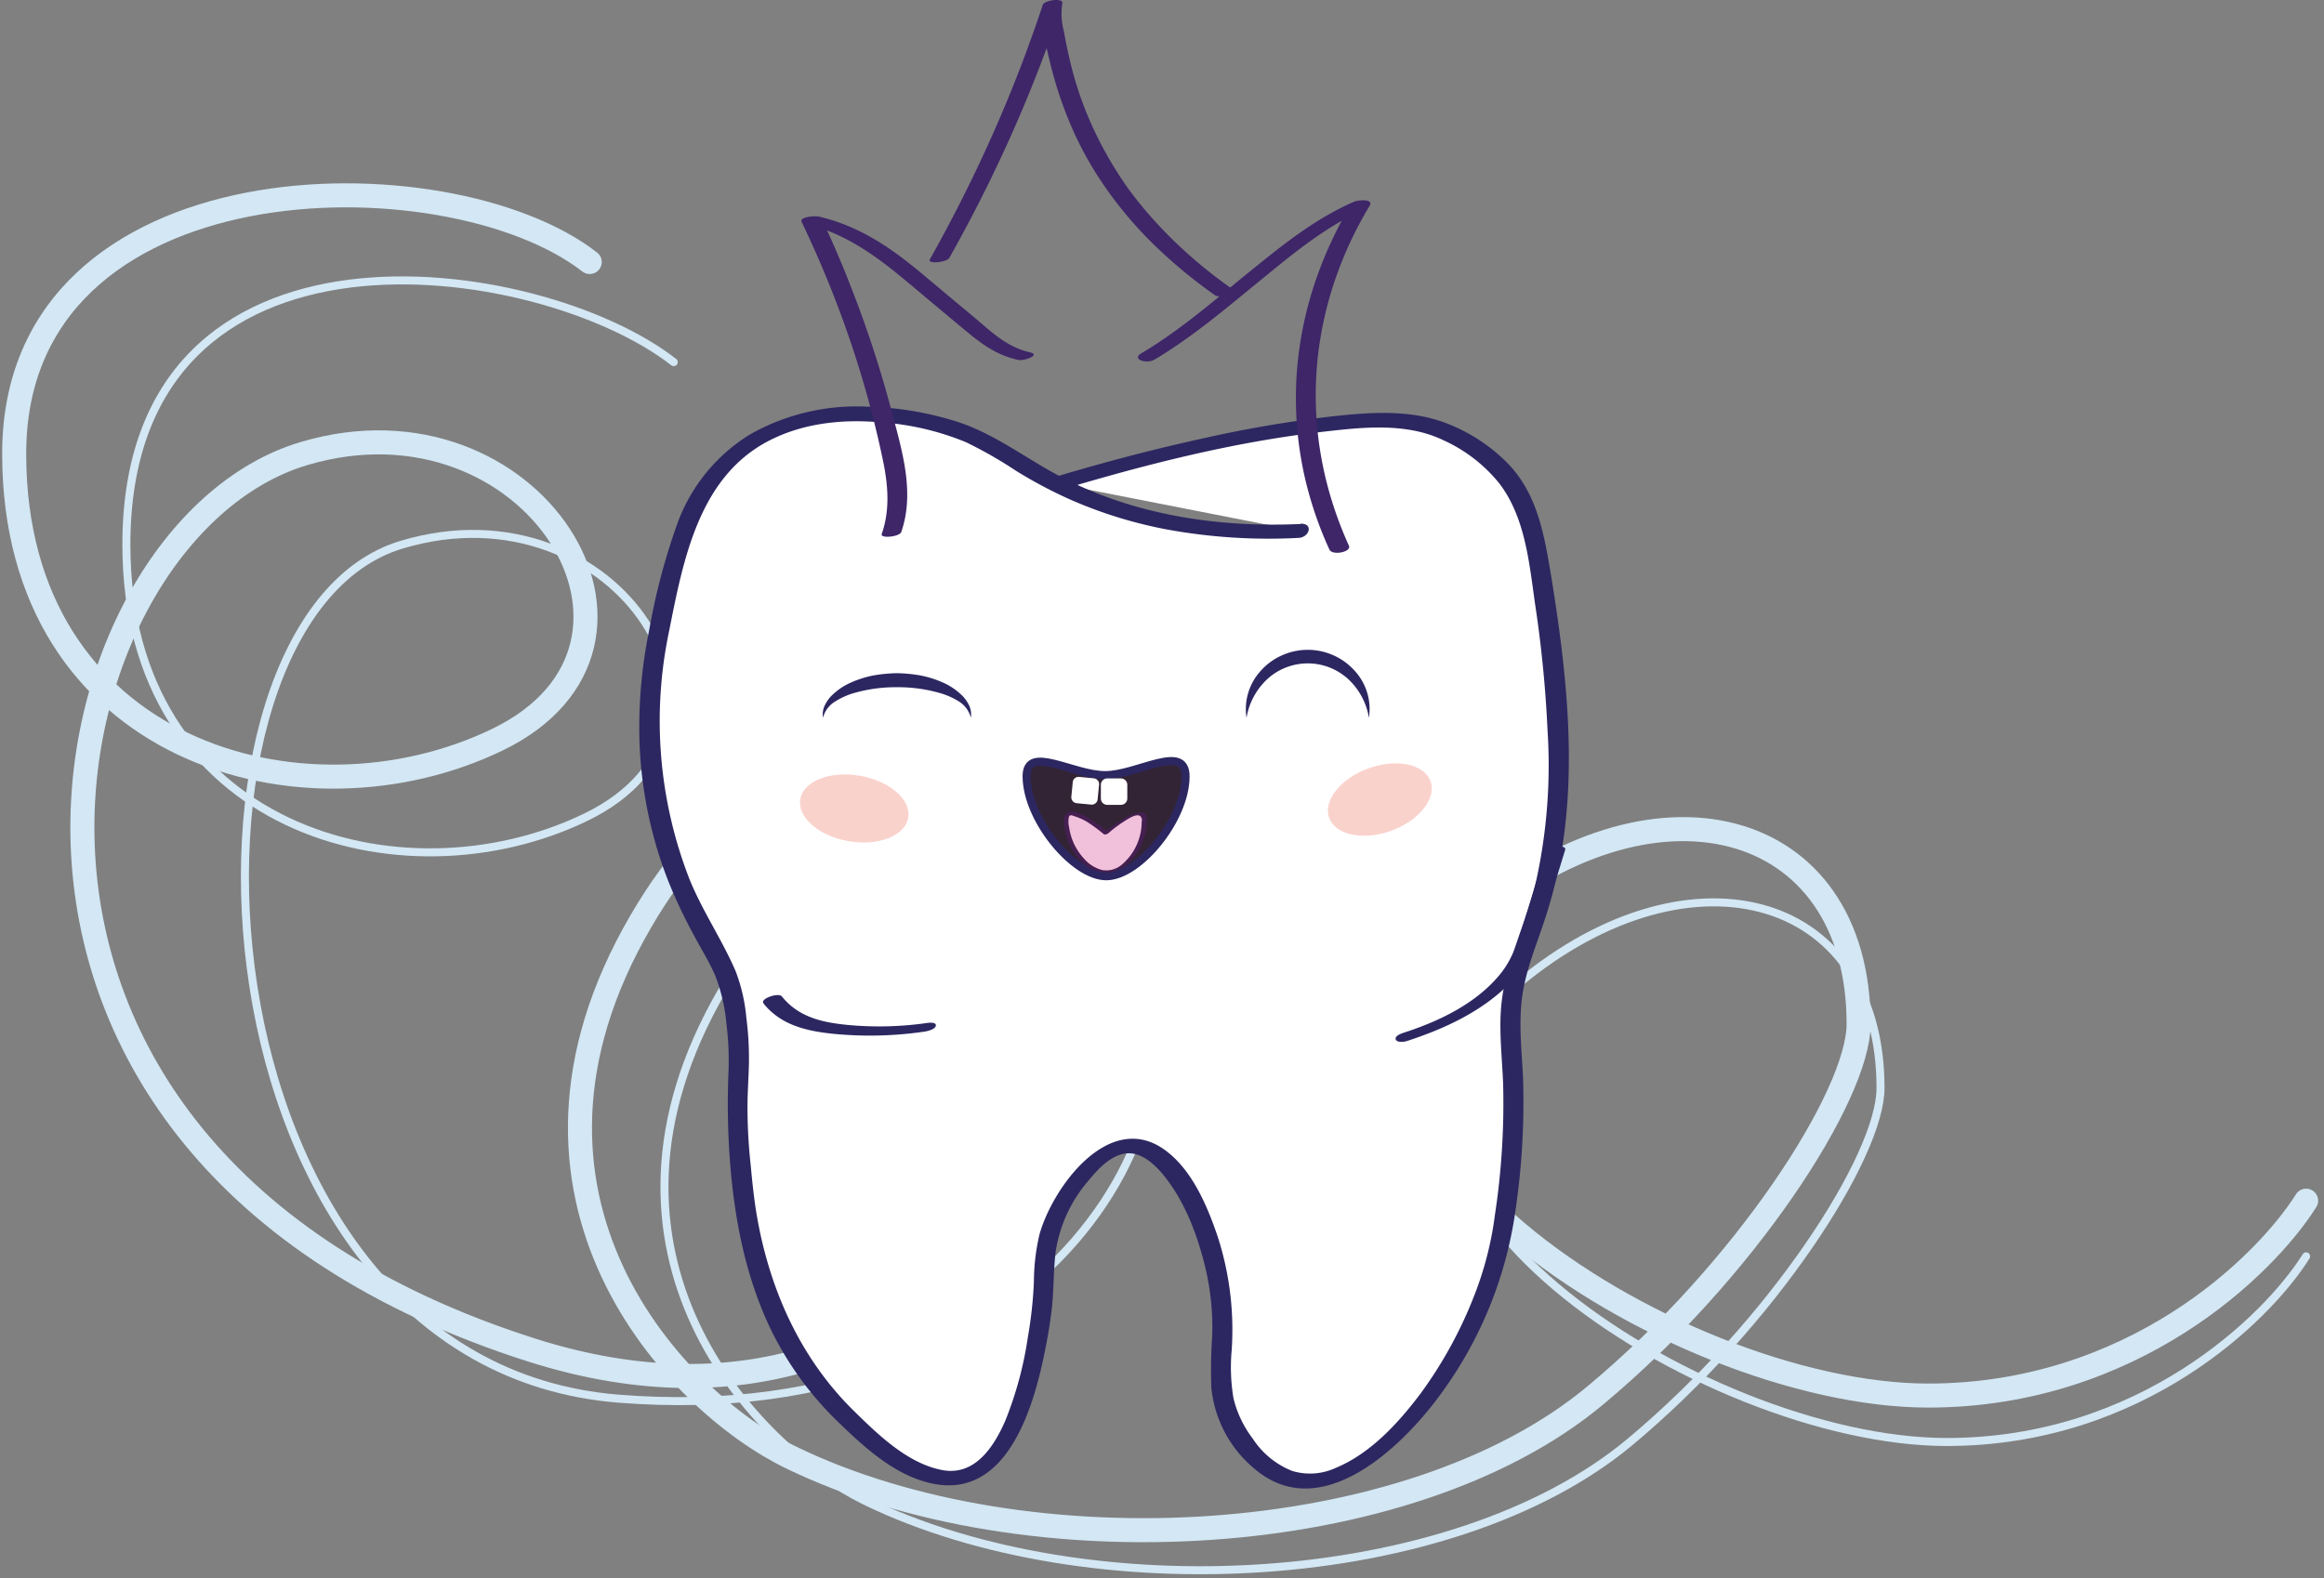 <svg width="290" height="197" fill="none" xmlns="http://www.w3.org/2000/svg"><rect width="100%" height="100%" fill="#808080" stroke="none"/><path d="M73.589 32.706C55.882 18.922 1.77 19.327 1.77 56.626c0 37.298 36.122 47.434 60.345 35.677 24.438-11.862 4.25-44.19-24.223-35.677C5.17 66.41-12.23 143.5 66.364 168.522c54.596 17.381 80.342-40.137 66.402-58.674-9.349-12.433-34.104-26.953-52.803 5.158-20.095 34.511 4.466 59.974 18.699 66.894 29.407 14.299 77.012 11.758 100.385-7.703 18.699-15.568 32.88-37.447 32.88-46.38 0-25.955-25.759-32.595-48.537-12.811-28.472 24.731 25.337 59.191 57.209 59.191 25.498 0 42.071-16.216 47.171-24.325" stroke="#D3E7F4" stroke-width="3" stroke-linecap="round" stroke-linejoin="round"/><path d="M84.073 45.2C67.233 32.067 15.77 24.62 15.77 67.986c0 35.533 34.354 45.189 57.39 33.988 23.243-11.3 4.042-42.099-23.036-33.988-31.12 9.321-27.24 102.273 27.078 106.599 54.32 4.325 76.409-38.237 63.152-55.896-8.892-11.845-32.435-25.678-50.219 4.914-19.111 32.876 4.247 57.134 17.784 63.727 27.968 13.622 73.243 11.201 95.471-7.338 17.784-14.831 31.271-35.674 31.271-44.185 0-24.726-24.498-31.052-46.161-12.204-27.079 23.56 24.096 56.389 54.408 56.389 24.25 0 40.012-15.449 44.862-23.174" stroke="#D3E7F4" stroke-linecap="round" stroke-linejoin="round"/><path d="M162.152 66.286c-13.278.643-22.488-2.224-28.459-4.964-7.789-3.595-9.811-6.834-17.617-8.585-3.205-.718-14.614-3.273-23.368 3.147-6.478 4.753-8.068 11.9-10.056 20.796-1.006 4.508-3.51 16.366.846 29.796 2.926 9.083 6.994 13.363 7.756 17.177 2.038 10.318-.068 10.665 1.15 21.989.262 2.47.956 19.122 12.398 30.447 3.256 3.214 10.149 10.022 15.807 8.128 6.267-2.089 8.305-13.828 9.033-18.066 1.26-7.264-.136-10.03 2.537-15.096.516-.964 4.449-8.246 9.227-7.958 5.235.321 9.058 9.556 10.377 15.375 2.174 9.574-1.446 14.242 2.673 20.577.846 1.319 3.087 4.753 6.817 5.616 8.364 1.945 18.682-10.318 23.038-20.772 2.266-5.438 3.12-7.611 4.228-18.251.846-8.618 0-13.193 0-18.132 0-13.363 11.139-14.64 3.104-59.507-1.607-9.015-7.087-11.781-9.498-13.193-4.634-2.715-9.506-2.63-16.618-1.844-8.035.846-20.298 3.383-33.551 7.4" fill="#fff"/><path d="M162.262 65.406c-10.208.466-20.619-1.099-29.762-5.827-4.448-2.309-8.406-5.48-13.235-6.994a40.385 40.385 0 00-11.122-1.827 26.987 26.987 0 00-14.521 3.45 21.77 21.77 0 00-9.067 11.055 80.654 80.654 0 00-3.552 13.422 60.223 60.223 0 00-1.226 13.032 52.486 52.486 0 003.636 18.319 63.983 63.983 0 003.316 6.961c.846 1.598 1.827 3.154 2.537 4.82a22.189 22.189 0 011.395 6.107c.239 1.927.32 3.87.246 5.81a94.88 94.88 0 00.287 12.5c.635 6.884 2.039 13.625 5.075 19.883a41.185 41.185 0 008.66 11.705c3.265 3.147 7.079 6.555 11.671 7.409 9.101 1.692 12.365-9.574 13.735-16.323.389-1.92.736-3.856.939-5.802.228-2.258.186-4.533.44-6.765a17.636 17.636 0 014.169-9.041c1.117-1.362 2.639-3.011 4.474-3.307 1.836-.296 3.468 1.108 4.576 2.385 2.892 3.383 4.55 7.899 5.548 12.161.618 2.715.879 5.498.778 8.28a62.812 62.812 0 00-.102 6.436 15.117 15.117 0 005.582 10.242c8.246 6.766 18.243-2.934 22.937-9.345a50.527 50.527 0 009.388-22.759 92.597 92.597 0 00.998-16.602c-.136-3.231-.533-6.504-.195-9.734.364-3.544 1.691-6.631 2.799-9.989 4.745-13.878 3.214-28.831.914-43.056-.846-5.016-1.641-10.073-5.218-13.947a21.571 21.571 0 00-8.103-5.32c-4.803-1.775-10.149-1.217-15.147-.642a153.656 153.656 0 00-15.164 2.655c-6.132 1.345-12.212 2.952-18.226 4.754-1.488.44-1.065 2.097.44 1.691 10.749-3.222 21.803-6.047 32.984-7.316 4.948-.566 10.36-1.167 14.995 1.075a19.031 19.031 0 017.011 5.454c3.256 4.348 3.688 10.09 4.449 15.291a150.434 150.434 0 011.505 15.41 67.422 67.422 0 01-1.378 18.657c-.846 3.671-2.335 7.138-3.383 10.749a25.302 25.302 0 00-1.007 4.948c-.304 3.248.102 6.538.229 9.794a92.573 92.573 0 01-1.015 16.322 42.268 42.268 0 01-2.538 9.997 53.385 53.385 0 01-6.765 12.382c-2.774 3.679-6.234 7.459-10.572 9.261a7.655 7.655 0 01-5.421.38 10.46 10.46 0 01-4.923-4.025 13.544 13.544 0 01-2.418-5.075 23.436 23.436 0 01-.22-5.962 37.794 37.794 0 00-1.743-14.184c-1.327-3.924-3.29-8.575-6.842-10.994-6.85-4.618-13.743 4.854-15.392 10.69a26.23 26.23 0 00-.702 5.92 52.675 52.675 0 01-.753 6.918 45.523 45.523 0 01-2.816 10.437c-1.438 3.29-3.831 6.977-7.95 6.148-4.28-.845-7.933-4.414-10.944-7.366-6.605-6.487-10.403-14.91-12.035-23.943-.406-2.25-.634-4.508-.846-6.766a67.203 67.203 0 01-.397-7.265c0-1.691.135-3.459.177-5.184a38.894 38.894 0 00-.32-5.92 21.467 21.467 0 00-1.346-5.836c-1.691-3.916-4.127-7.468-5.742-11.443a54.338 54.338 0 01-2.537-31.039c1.75-8.812 3.687-19.147 12.398-23.68 4.229-2.2 9.083-2.732 13.777-2.335a33.906 33.906 0 0110.843 2.487 53.623 53.623 0 016.275 3.586 57.114 57.114 0 006.935 3.662 55.642 55.642 0 0011.756 3.628 70.478 70.478 0 0016.551 1.074c1.379-.067 1.895-1.844.22-1.767v.033z" fill="#2C2761"/><path d="M102.696 89.595c-.075-.49-.014-.99.178-1.447a4.4 4.4 0 01.846-1.26 7.94 7.94 0 012.461-1.691c.902-.402 1.847-.7 2.816-.888.967-.17 1.945-.263 2.926-.28.982.018 1.96.111 2.927.28.969.188 1.914.486 2.816.888a7.94 7.94 0 012.461 1.691c.351.367.637.79.846 1.252.187.46.248.963.177 1.455a3.378 3.378 0 00-1.564-2.08 9.151 9.151 0 00-2.394-1.033 18.669 18.669 0 00-5.269-.701 18.678 18.678 0 00-5.269.701 8.88 8.88 0 00-2.351 1.032 3.328 3.328 0 00-1.607 2.08zm68.125 0a8.458 8.458 0 00-2.698-4.93 7.476 7.476 0 00-9.87 0 8.5 8.5 0 00-2.706 4.93 7.039 7.039 0 01.219-3.133 7.04 7.04 0 011.557-2.728 7.605 7.605 0 012.639-1.928 7.847 7.847 0 016.453 0 7.848 7.848 0 012.638 1.928 7.073 7.073 0 011.768 5.861z" fill="#2C2761"/><path d="M147.944 96.91c0 5.388-5.853 12.467-9.904 12.467s-9.937-7.104-9.937-12.492c0-4 5.751-.135 9.802-.135 4.051 0 10.039-4.051 10.039.16z" fill="#322435" stroke="#2C2761" stroke-miterlimit="10"/><path d="M142.768 102.425c0 3.281-2.335 6.351-4.804 6.351-2.47 0-4.905-3.205-4.905-6.486 0-2.436 4.939 1.691 4.939 1.691s4.77-4.127 4.77-1.556z" fill="#F1C0DB"/><path d="M142.463 102.551a6.996 6.996 0 01-2.436 5.337 2.989 2.989 0 01-2.452.719 4.43 4.43 0 01-2.258-1.379 7.282 7.282 0 01-1.557-2.537 7.367 7.367 0 01-.346-1.404 3.106 3.106 0 01-.043-1.277c.11-.372.381-.245.736-.118a7.793 7.793 0 011.489.659c.745.472 1.457.995 2.131 1.565.135.11.414 0 .533-.076a16.86 16.86 0 012.08-1.556c.635-.406 2.132-1.387 2.165 0 0 .169.609.059.609-.169-.05-2.538-4.634 1.006-5.345 1.623l.525-.076a18.881 18.881 0 00-2.36-1.691c-.702-.431-2.241-1.362-2.977-.474a.967.967 0 00-.195.626c-.007.626.075 1.25.246 1.852a7.605 7.605 0 001.59 3.028c1.302 1.497 3.205 2.216 5.074 1.294 2.233-1.116 3.383-3.764 3.451-6.165-.051-.161-.66-.051-.66.219z" fill="#451F51"/><path d="M113.329 102.078c.39-2.256-2.308-4.605-6.027-5.248-3.719-.643-7.05.664-7.44 2.919-.39 2.255 2.309 4.605 6.027 5.248 3.719.643 7.05-.664 7.44-2.919zm60.261 1.621c3.493-1.262 5.694-4.03 4.916-6.182-.778-2.153-4.239-2.875-7.732-1.614-3.492 1.262-5.693 4.03-4.915 6.182.777 2.153 4.239 2.875 7.731 1.614z" fill="#FAD2CC"/><path d="M95.28 125.26c2.207 2.757 5.496 3.467 8.854 3.797a46.99 46.99 0 0011.223-.288c.364-.05 1.345-.279 1.421-.735.076-.457-.753-.389-1.015-.356-3.338.488-6.723.57-10.081.246-3.138-.313-6.056-.981-8.11-3.544-.424-.533-2.775.288-2.293.846v.034zm97.547-18.826l-2.698 8.804c-.71 2.292-1.412 4.507-2.96 6.393-2.977 3.629-7.552 5.828-11.933 7.249-.322.109-1.21.397-1.074.845.135.448 1.074.33 1.37.229 4.897-1.59 9.861-3.899 13.388-7.773a15.972 15.972 0 003.383-6.351c1.003-3.237 2.004-6.481 3.002-9.735.237-.769-2.207-.44-2.444.339h-.034z" fill="#2C2761"/><path d="M136.487 97.149l-1.818-.178a.737.737 0 00-.805.66l-.178 1.818a.736.736 0 00.661.804l1.818.179a.737.737 0 00.804-.66l.178-1.819a.735.735 0 00-.66-.804zm3.388.015h-1.708a.795.795 0 00-.795.795v1.708c0 .44.356.795.795.795h1.708a.794.794 0 00.795-.795V97.96a.795.795 0 00-.795-.795z" fill="#fff"/><path d="M128.541 43.978c-2.98-.653-5.036-2.746-6.975-4.37a1681.978 1681.978 0 01-6.278-5.248c-3.651-3.051-7.663-6.041-13.077-7.323-.445-.11-2.476 0-2.182.653 4.697 9.803 8.123 19.904 10.231 30.171.571 2.93.781 5.896-.235 8.788-.21.61 2.224.354 2.434-.232 1.738-4.973.076-10.264-1.225-15.19a139.498 139.498 0 00-5.036-15.378 118.441 118.441 0 00-3.735-8.665l-2.191.659c5.632 1.367 9.644 4.577 13.43 7.756a2242.43 2242.43 0 006.571 5.493c1.939 1.61 3.878 3.197 6.791 3.832.738.165 2.845-.64 1.494-.934l-.017-.012zm15.512.921c4.912-2.948 9.033-6.496 13.263-9.94 3.953-3.217 8.108-6.74 13.246-8.971l-1.968-.497c-6.28 10.566-8.322 22.212-5.887 33.588a46.725 46.725 0 003.179 9.51c.362.803 2.792.313 2.439-.472-4.876-10.77-5.459-22.327-1.682-33.33a48.24 48.24 0 014.264-9.1c.538-.9-1.413-.74-1.968-.496-5.097 2.225-9.251 5.693-13.213 8.886-4.247 3.45-8.343 7.065-13.305 10.025-1.278.76.673 1.354 1.607.797h.025z" fill="#3E2668"/><path d="M153.878 36.157c-5.385-3.778-9.889-8.154-13.34-12.962-3.253-4.704-5.557-9.717-6.844-14.889a62.132 62.132 0 01-.952-4.466 8.164 8.164 0 01-.177-3.43c.177-.708-2.25-.405-2.444.2-3.58 10.83-8.29 21.451-14.091 31.772-.328.606 2.116.388 2.444-.212 5.803-10.316 10.513-20.933 14.091-31.76l-2.444.2a6.49 6.49 0 000 2.734c.219 1.387.48 2.775.843 4.15a48.687 48.687 0 002.587 7.97c2.125 5.065 5.35 9.856 9.557 14.197 2.53 2.575 5.376 4.983 8.503 7.193.624.443 2.941-.218 2.267-.697z" fill="#3E2668"/></svg>